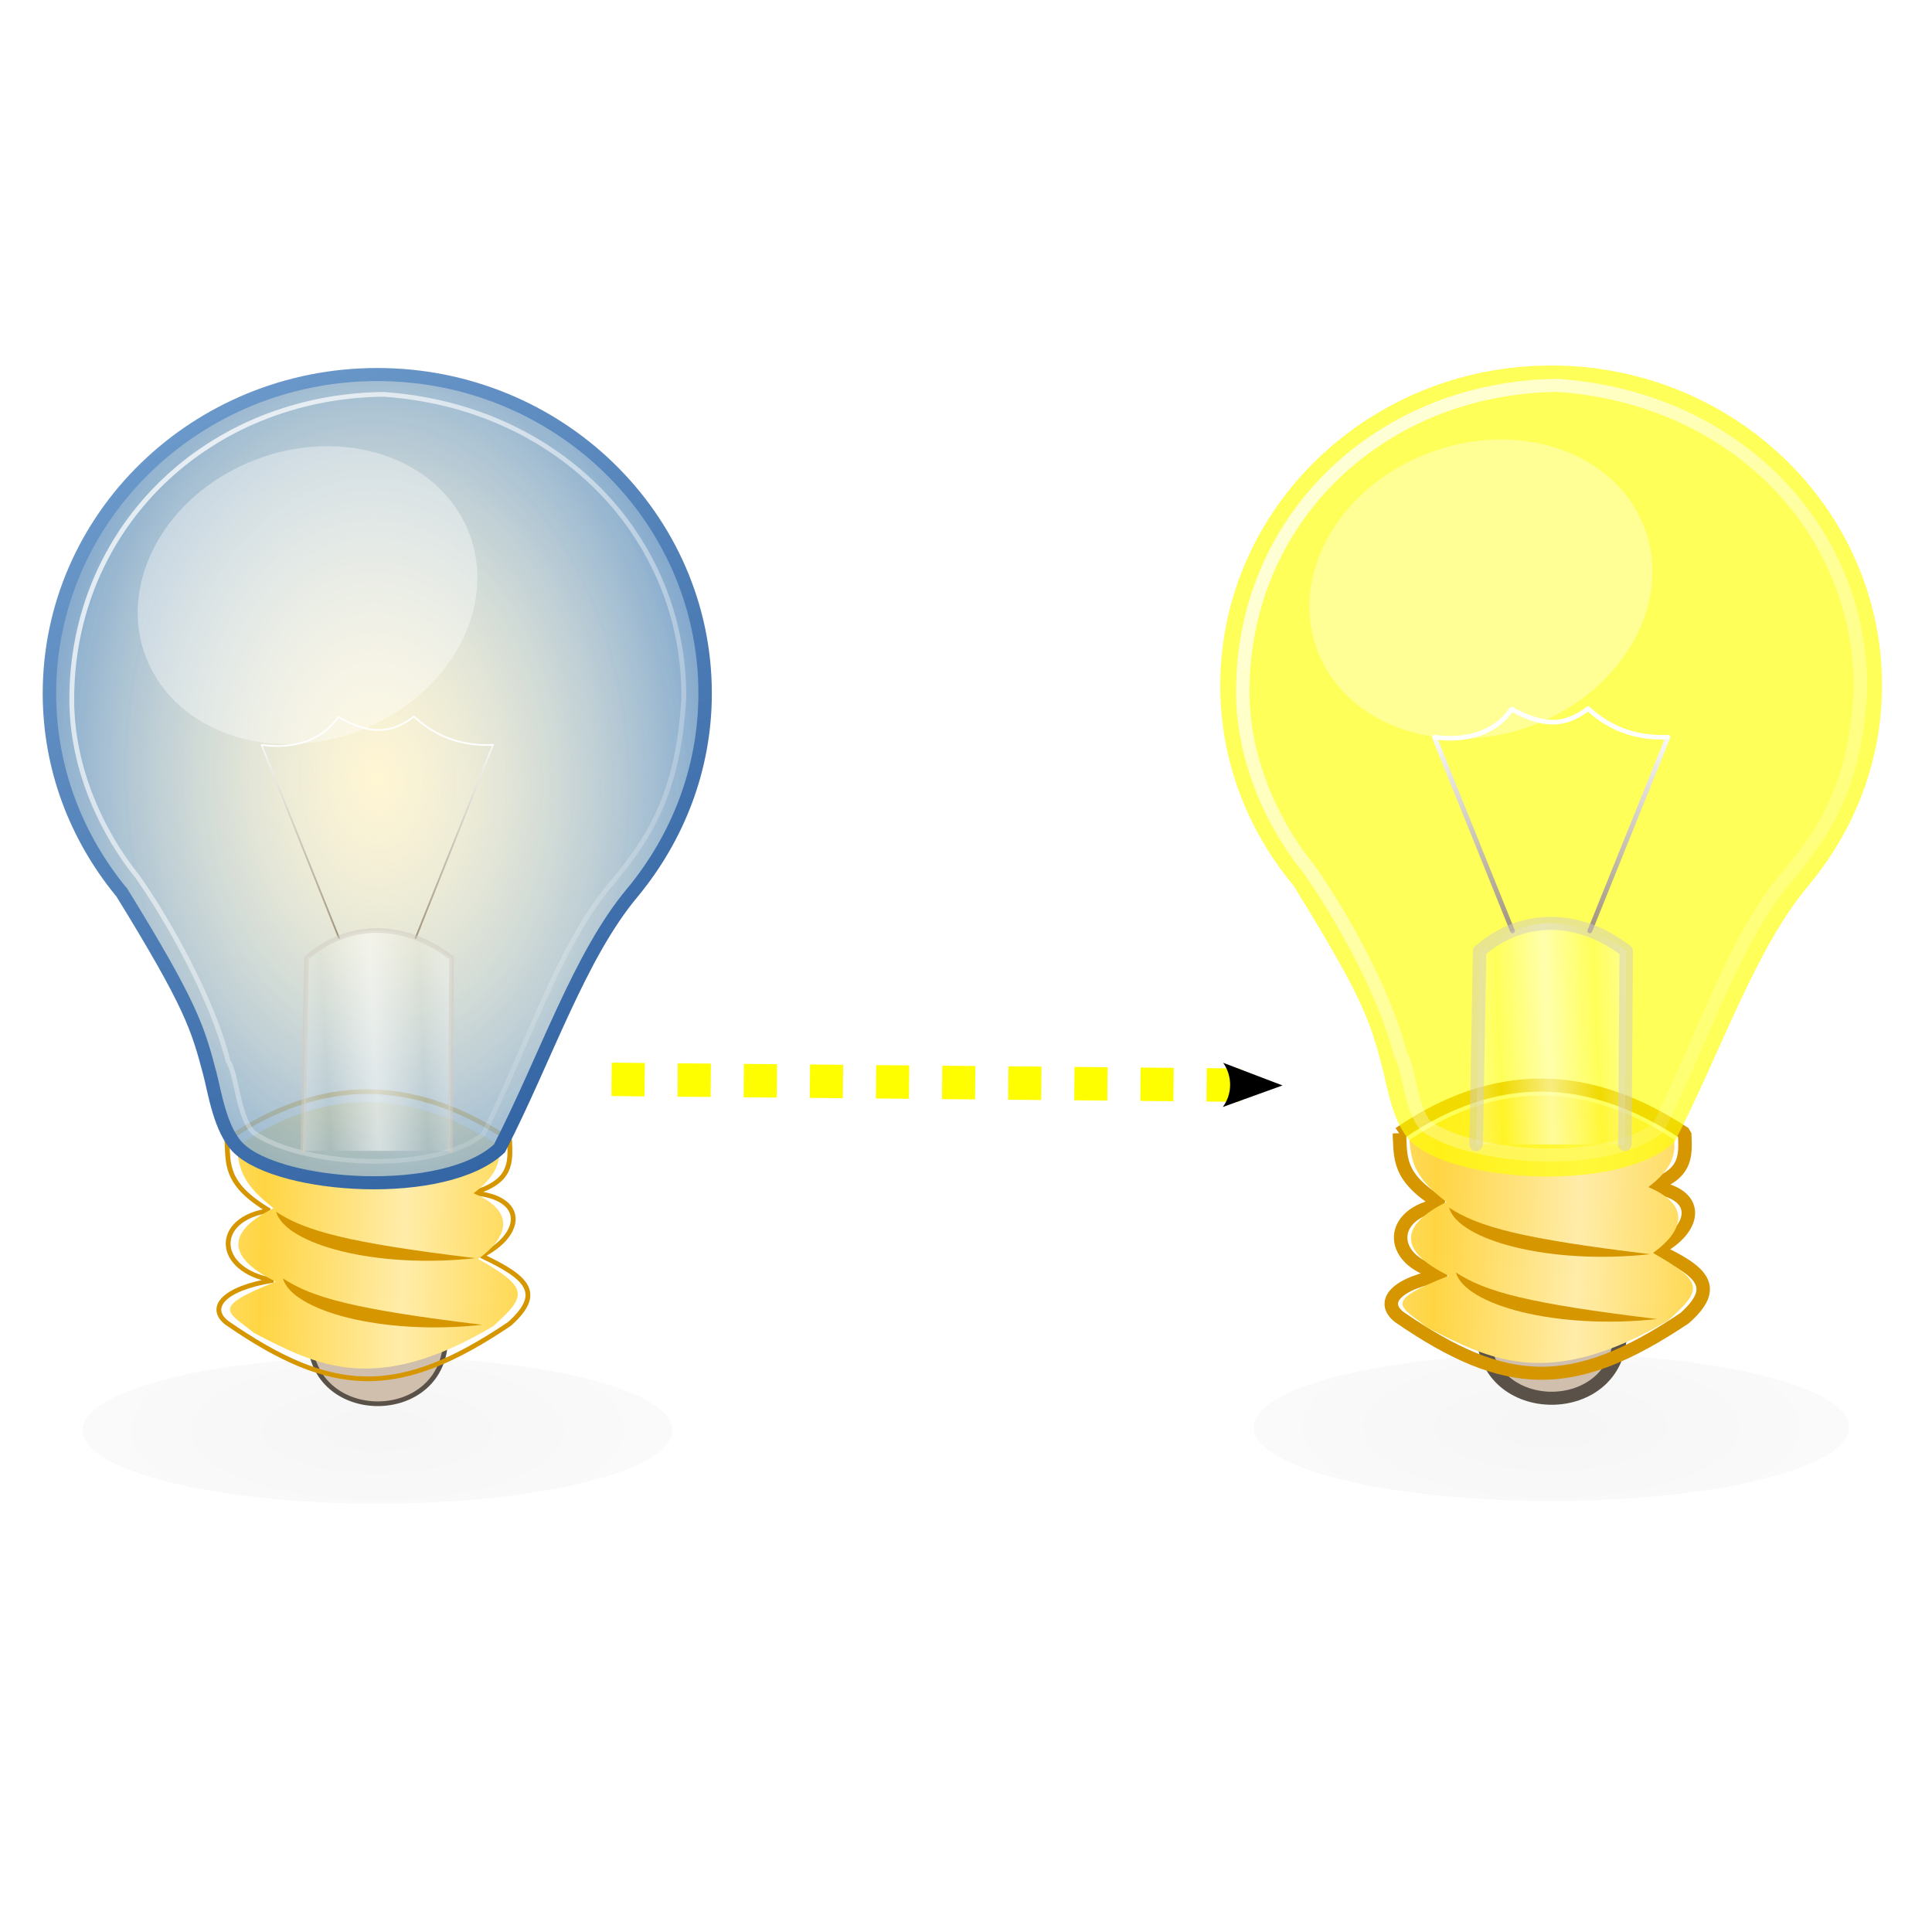 <?xml version="1.0" encoding="UTF-8" standalone="no"?>
<svg
   viewBox="0 0 128 128"
   version="1.1"
   id="svg73"
   sodipodi:docname="ampoule_action_on.svg"
   width="128"
   height="128"
   inkscape:export-filename="/home/sebastien/SRC/trunk/Watchdogd/IHM/img/ampoule_off.png"
   inkscape:export-xdpi="1276"
   inkscape:export-ydpi="1276"
   inkscape:version="1.1 (c68e22c387, 2021-05-23)"
   xmlns:inkscape="http://www.inkscape.org/namespaces/inkscape"
   xmlns:sodipodi="http://sodipodi.sourceforge.net/DTD/sodipodi-0.dtd"
   xmlns:xlink="http://www.w3.org/1999/xlink"
   xmlns="http://www.w3.org/2000/svg"
   xmlns:svg="http://www.w3.org/2000/svg"
   xmlns:rdf="http://www.w3.org/1999/02/22-rdf-syntax-ns#"
   xmlns:cc="http://creativecommons.org/ns#"
   xmlns:dc="http://purl.org/dc/elements/1.1/">
  <sodipodi:namedview
     pagecolor="#454545"
     bordercolor="#666666"
     borderopacity="1"
     objecttolerance="10"
     gridtolerance="10"
     guidetolerance="10"
     inkscape:pageopacity="0"
     inkscape:pageshadow="2"
     inkscape:window-width="1920"
     inkscape:window-height="979"
     id="namedview75"
     showgrid="false"
     inkscape:zoom="5.8499858"
     inkscape:cx="75.470269"
     inkscape:cy="58.632621"
     inkscape:window-x="0"
     inkscape:window-y="0"
     inkscape:window-maximized="1"
     inkscape:current-layer="svg73"
     inkscape:pagecheckerboard="true"
     fit-margin-top="0"
     fit-margin-left="0"
     fit-margin-right="0"
     fit-margin-bottom="0"
     inkscape:connector-spacing="3" />
  <defs
     id="defs39">
    <marker
       style="overflow:visible"
       id="Arrow2Mend"
       refX="0"
       refY="0"
       orient="auto"
       inkscape:stockid="Arrow2Mend"
       inkscape:isstock="true">
      <path
         transform="scale(-0.6)"
         d="M 8.719,4.034 -2.207,0.016 8.719,-4.002 c -1.745,2.372 -1.735,5.617 -6e-7,8.035 z"
         style="fill:context-stroke;fill-rule:evenodd;stroke-width:0.625;stroke-linejoin:round"
         id="path1341" />
    </marker>
    <marker
       style="overflow:visible"
       id="TriangleOutL"
       refX="0"
       refY="0"
       orient="auto"
       inkscape:stockid="TriangleOutL"
       inkscape:isstock="true">
      <path
         transform="scale(0.8)"
         style="fill:context-stroke;fill-rule:evenodd;stroke:context-stroke;stroke-width:1pt"
         d="M 5.77,0 -2.88,5 V -5 Z"
         id="path1456" />
    </marker>
    <marker
       style="overflow:visible"
       id="Arrow2Sstart"
       refX="0"
       refY="0"
       orient="auto"
       inkscape:stockid="Arrow2Sstart"
       inkscape:isstock="true">
      <path
         transform="matrix(0.3,0,0,0.3,-0.69,0)"
         d="M 8.719,4.034 -2.207,0.016 8.719,-4.002 c -1.745,2.372 -1.735,5.617 -6e-7,8.035 z"
         style="fill:context-stroke;fill-rule:evenodd;stroke-width:0.625;stroke-linejoin:round"
         id="path1344" />
    </marker>
    <marker
       style="overflow:visible"
       id="Arrow2Send"
       refX="0"
       refY="0"
       orient="auto"
       inkscape:stockid="Arrow2Send"
       inkscape:isstock="true">
      <path
         transform="matrix(-0.3,0,0,-0.3,0.69,0)"
         d="M 8.719,4.034 -2.207,0.016 8.719,-4.002 c -1.745,2.372 -1.735,5.617 -6e-7,8.035 z"
         style="fill:context-stroke;fill-rule:evenodd;stroke-width:0.625;stroke-linejoin:round"
         id="path1347" />
    </marker>
    <marker
       style="overflow:visible"
       id="Arrow2Lend"
       refX="0"
       refY="0"
       orient="auto"
       inkscape:stockid="Arrow2Lend"
       inkscape:isstock="true">
      <path
         transform="matrix(-1.1,0,0,-1.1,-1.1,0)"
         d="M 8.719,4.034 -2.207,0.016 8.719,-4.002 c -1.745,2.372 -1.735,5.617 -6e-7,8.035 z"
         style="fill:context-stroke;fill-rule:evenodd;stroke-width:0.625;stroke-linejoin:round"
         id="path1335" />
    </marker>
    <marker
       style="overflow:visible"
       id="Arrow1Lend"
       refX="0"
       refY="0"
       orient="auto"
       inkscape:stockid="Arrow1Lend"
       inkscape:isstock="true">
      <path
         transform="matrix(-0.8,0,0,-0.8,-10,0)"
         style="fill:context-stroke;fill-rule:evenodd;stroke:context-stroke;stroke-width:1pt"
         d="M 0,0 5,-5 -12.5,0 5,5 Z"
         id="path1317" />
    </marker>
    <filter
       id="k"
       x="-0.106"
       y="-0.415"
       width="1.212"
       height="1.831">
      <feGaussianBlur
         stdDeviation="1.154"
         id="feGaussianBlur2" />
    </filter>
    <linearGradient
       id="j"
       x1="18.929"
       x2="25.179"
       y1="1045.3"
       y2="1045.5"
       gradientUnits="userSpaceOnUse"
       spreadMethod="reflect">
      <stop
         stop-color="#ffd543"
         offset="0"
         id="stop5" />
      <stop
         stop-color="#ffeca9"
         offset="1"
         id="stop7" />
    </linearGradient>
    <linearGradient
       id="i"
       x1="9.076"
       x2="31.059"
       y1="1006.4"
       y2="1040.4"
       gradientUnits="userSpaceOnUse">
      <stop
         stop-color="#729fcf"
         offset="0"
         id="stop10" />
      <stop
         stop-color="#3465a4"
         offset="1"
         id="stop12" />
    </linearGradient>
    <linearGradient
       id="b">
      <stop
         stop-color="#fff"
         offset="0"
         id="stop15" />
      <stop
         stop-color="#fff"
         stop-opacity="0"
         offset="1"
         id="stop17" />
    </linearGradient>
    <linearGradient
       id="a">
      <stop
         stop-color="#fff"
         offset="0"
         id="stop20" />
      <stop
         stop-color="#837356"
         offset="1"
         id="stop22" />
    </linearGradient>
    <linearGradient
       id="h"
       x1="15.536"
       x2="42.623"
       y1="1010.8"
       y2="1035"
       gradientUnits="userSpaceOnUse"
       xlink:href="#b" />
    <linearGradient
       id="g"
       x1="21.732"
       x2="21.571"
       y1="21.438"
       y2="31.795"
       gradientTransform="matrix(0.719,-0.28,0.462,1.185,-6.21,1005.7)"
       gradientUnits="userSpaceOnUse"
       xlink:href="#a" />
    <linearGradient
       id="f"
       x1="21.732"
       x2="21.571"
       y1="21.438"
       y2="31.795"
       gradientTransform="matrix(-0.719,-0.28,-0.462,1.185,53.825,1005.7)"
       gradientUnits="userSpaceOnUse"
       xlink:href="#a" />
    <linearGradient
       id="e"
       x1="23.887"
       x2="26.034"
       y1="1036.2"
       y2="1036.1"
       gradientUnits="userSpaceOnUse"
       xlink:href="#b"
       spreadMethod="reflect" />
    <radialGradient
       id="d"
       cx="-12.895"
       cy="47.333"
       r="15.813"
       gradientTransform="matrix(1,0,0,0.386,0,29.058)"
       gradientUnits="userSpaceOnUse">
      <stop
         offset="0"
         id="stop29" />
      <stop
         stop-opacity=".389"
         offset="1"
         id="stop31" />
    </radialGradient>
    <radialGradient
       id="c"
       cx="23.656"
       cy="18.72"
       r="15"
       gradientTransform="matrix(0.999,-0.035,0.051,1.46,-0.574,997.5)"
       gradientUnits="userSpaceOnUse">
      <stop
         stop-color="#fff"
         stop-opacity=".337"
         offset="0"
         id="stop34" />
      <stop
         stop-color="#729fcf"
         stop-opacity=".89"
         offset="1"
         id="stop36" />
    </radialGradient>
    <radialGradient
       id="d-3"
       cx="-12.895"
       cy="47.333"
       r="15.813"
       gradientTransform="matrix(1,0,0,0.386,0,29.058)"
       gradientUnits="userSpaceOnUse">
      <stop
         offset="0"
         id="stop29-6" />
      <stop
         stop-opacity=".389"
         offset="1"
         id="stop31-7" />
    </radialGradient>
    <filter
       id="k-5"
       x="-0.106"
       y="-0.415"
       width="1.212"
       height="1.831">
      <feGaussianBlur
         stdDeviation="1.154"
         id="feGaussianBlur2-3" />
    </filter>
    <linearGradient
       inkscape:collect="always"
       xlink:href="#j"
       id="linearGradient932"
       gradientUnits="userSpaceOnUse"
       x1="18.929"
       y1="1045.3"
       x2="25.179"
       y2="1045.5"
       spreadMethod="reflect" />
    <linearGradient
       inkscape:collect="always"
       xlink:href="#b"
       id="linearGradient934"
       gradientUnits="userSpaceOnUse"
       x1="15.536"
       y1="1010.8"
       x2="42.623"
       y2="1035" />
    <linearGradient
       inkscape:collect="always"
       xlink:href="#a"
       id="linearGradient936"
       gradientUnits="userSpaceOnUse"
       gradientTransform="matrix(0.719,-0.28,0.462,1.185,-6.21,1005.7)"
       x1="21.732"
       y1="21.438"
       x2="21.571"
       y2="31.795" />
    <linearGradient
       inkscape:collect="always"
       xlink:href="#a"
       id="linearGradient938"
       gradientUnits="userSpaceOnUse"
       gradientTransform="matrix(-0.719,-0.28,-0.462,1.185,53.825,1005.7)"
       x1="21.732"
       y1="21.438"
       x2="21.571"
       y2="31.795" />
    <linearGradient
       inkscape:collect="always"
       xlink:href="#b"
       id="linearGradient940"
       gradientUnits="userSpaceOnUse"
       x1="23.887"
       y1="1036.2"
       x2="26.034"
       y2="1036.1"
       spreadMethod="reflect" />
    <linearGradient
       inkscape:collect="always"
       xlink:href="#j"
       id="linearGradient1590"
       gradientUnits="userSpaceOnUse"
       x1="18.929"
       y1="1045.3"
       x2="25.179"
       y2="1045.5"
       spreadMethod="reflect" />
  </defs>
  <path
     transform="matrix(1.498,0,0,1.457,44.321,25.796)"
     d="m 0.148,47.333 c 0,1.842 -5.84,3.335 -13.043,3.335 -7.204,0 -13.043,-1.493 -13.043,-3.335 0,-1.842 5.84,-3.335 13.043,-3.335 7.204,0 13.043,1.493 13.043,3.335 z"
     fill="url(#d)"
     filter="url(#k)"
     opacity="0.193"
     id="path41"
     style="fill:url(#d);stroke-width:0.595" />
  <g
     transform="matrix(1.498,0,0,1.457,-10.975,-1440.345)"
     id="g71"
     style="stroke-width:0.595">
    <path
       d="m 21.035,1049.4 h 6 c 0,4 -6,4 -6,0 z"
       fill="#d0bfac"
       stroke="#5a5249"
       id="path43"
       style="stroke-width:0.213" />
    <path
       d="m 17.362,1040.4 c 4.167,-2.946 8.271,-2.896 12.501,0 0.047,1.055 0.101,1.887 -1.607,2.415 2.391,0.205 2.207,1.916 0.357,2.857 2.052,0.988 2.765,1.695 1.25,3.096 -4.904,3.399 -7.823,3.282 -12.501,-0.045 -0.833,-0.66 -0.222,-1.56 2.054,-1.936 -2.586,-0.435 -2.681,-2.809 -0.179,-3.17 -1.993,-1.219 -1.807,-2.132 -1.875,-3.218 z"
       fill="none"
       stroke="#d59600"
       stroke-linecap="square"
       stroke-linejoin="bevel"
       id="path45"
       style="stroke-width:0.213" />
    <path
       d="m 17.804,1040.7 c 4.167,-2.946 8.095,-2.406 11.585,-0.032 0.141,0.818 -0.278,1.508 -1.118,2.162 2.407,1.057 0.897,2.5 0.199,2.983 2.257,1.319 2.181,1.663 0.666,3.065 -5.251,3.194 -7.823,1.767 -10.575,0.302 -1.133,-0.96 -2.022,-1.118 0.965,-2.33 -2.317,-1.177 -2.066,-2.335 -0.1,-3.343 -1.35,-1.07 -1.539,-1.745 -1.623,-2.808 z"
       fill="url(#j)"
       id="path47"
       style="fill:url(#linearGradient1590);stroke-width:0.213" />
    <path
       d="m 24.013,1005.6 c -8.008,0 -14.5,6.492 -14.5,14.5 0,3.408 1.188,6.525 3.156,9 l 0.031,0.031 c 3.085,5.146 3.372,6.173 3.906,8.25 0.214,0.831 0.457,2.591 1.281,3.406 1.846,1.824 9.116,2.335 11.531,0 2.069,-4.148 3.529,-8.744 5.875,-11.625 2,-2.486 3.219,-5.623 3.219,-9.062 0,-8.008 -6.492,-14.5 -14.5,-14.5 z"
       fill="#ffc803"
       opacity="0.26"
       id="path49"
       style="stroke-width:0.213" />
    <path
       d="m 24.013,1005.6 c -8.008,0 -14.5,6.492 -14.5,14.5 0,3.408 1.188,6.525 3.156,9 l 0.031,0.031 c 3.085,5.146 3.372,6.173 3.906,8.25 0.214,0.831 0.457,2.591 1.281,3.406 1.846,1.824 9.116,2.335 11.531,0 2.069,-4.148 3.529,-8.744 5.875,-11.625 2,-2.486 3.219,-5.623 3.219,-9.062 0,-8.008 -6.492,-14.5 -14.5,-14.5 z"
       fill="url(#c)"
       stroke="url(#i)"
       stroke-width="0.595"
       id="path51"
       style="fill:url(#c);stroke:url(#i)" />
    <path
       d="m 24.3,1006.5 c -7.789,0.089 -13.811,6.053 -13.799,13.897 0.005,3.288 1.472,6.213 2.896,8.021 1.256,1.822 3.312,5.487 4.011,8.393 0.389,0.55 0.426,2.513 1.129,3.255 2.026,1.495 7.752,1.954 10.164,0.089 1.932,-4.003 3.294,-8.405 5.484,-11.186 1.829,-2.216 3.153,-4.272 3.385,-8.7 0.023,-7.237 -5.472,-13.21 -13.269,-13.768 z"
       fill="none"
       opacity="0.75"
       stroke="url(#h)"
       id="path53"
       style="stroke:url(#h);stroke-width:0.213" />
    <g
       transform="translate(0.206,-3.457)"
       fill="none"
       stroke-linecap="round"
       id="g61"
       style="stroke-width:0.213">
      <path
         d="m 18.69,1025.9 3.425,8.782"
         stroke="url(#g)"
         id="path55"
         style="stroke:url(#g);stroke-width:0.076" />
      <path
         d="m 28.925,1025.9 -3.425,8.782"
         stroke="url(#f)"
         id="path57"
         style="stroke:url(#f);stroke-width:0.076" />
      <path
         d="m 18.728,1025.9 c 1.097,0.167 2.558,-0.051 3.348,-1.272 1.05,0.592 2.122,0.973 3.348,-0.022 0.793,0.747 1.878,1.359 3.482,1.295"
         stroke="#ffffff"
         stroke-linejoin="round"
         id="path59"
         style="stroke-width:0.076" />
    </g>
    <path
       d="m 20.725,1040.9 0.153,-8.77 c 1.875,-1.686 4.355,-1.646 6.424,0 l -0.059,8.77"
       fill="url(#e)"
       opacity="0.5"
       stroke="#d3cdc2"
       stroke-linecap="round"
       stroke-linejoin="round"
       id="path63"
       style="fill:url(#e);stroke-width:0.213" />
    <path
       transform="matrix(1.088,-0.491,0.516,1.143,-1.588,1004.4)"
       d="m 19.761,15.549 c 0,2.894 -2.883,5.24 -6.44,5.24 -3.557,0 -6.44,-2.346 -6.44,-5.24 0,-2.894 2.883,-5.24 6.44,-5.24 3.557,0 6.44,2.346 6.44,5.24 z"
       fill="#ffffff"
       opacity="0.37"
       id="path65"
       style="stroke-width:0.213" />
    <path
       transform="translate(0,1004.4)"
       d="m 19.538,39.271 c 1.297,0.875 3.139,1.403 8.816,2.11 -4.42,0.495 -8.409,-0.631 -8.816,-2.11 z"
       fill="#d59600"
       id="path67"
       style="stroke-width:0.213" />
    <path
       d="m 19.838,1046.7 c 1.297,0.875 3.139,1.403 8.816,2.11 -4.42,0.495 -8.409,-0.631 -8.816,-2.11 z"
       fill="#d59600"
       id="path69"
       style="stroke-width:0.213" />
  </g>
  <path
     transform="matrix(1.512,0,0,1.462,122.279,25.365)"
     d="m 0.148,47.333 c 0,1.842 -5.84,3.335 -13.043,3.335 -7.204,0 -13.043,-1.493 -13.043,-3.335 0,-1.842 5.84,-3.335 13.043,-3.335 7.204,0 13.043,1.493 13.043,3.335 z"
     fill="url(#d)"
     filter="url(#k)"
     opacity="0.193"
     id="path41-7"
     style="fill:url(#d-3);stroke-width:0.591;filter:url(#k-5)" />
  <path
     d="m 21.035,1049.4 h 6 c 0,4 -6,4 -6,0 z"
     fill="#d0bfac"
     stroke="#5a5249"
     id="path43-0"
     transform="matrix(1.512,0,0,1.462,66.461,-1445.971)"
     style="stroke-width:0.591" />
  <path
     d="m 17.362,1040.4 c 4.167,-2.946 8.271,-2.896 12.501,0 0.047,1.055 0.101,1.887 -1.607,2.415 2.391,0.205 2.207,1.916 0.357,2.857 2.052,0.988 2.765,1.695 1.25,3.096 -4.904,3.399 -7.823,3.282 -12.501,-0.045 -0.833,-0.66 -0.222,-1.56 2.054,-1.936 -2.586,-0.435 -2.681,-2.809 -0.179,-3.17 -1.993,-1.219 -1.807,-2.132 -1.875,-3.218 z"
     fill="none"
     stroke="#d59600"
     stroke-linecap="square"
     stroke-linejoin="bevel"
     id="path45-9"
     transform="matrix(1.512,0,0,1.462,66.461,-1445.971)"
     style="stroke-width:0.591" />
  <path
     d="m 17.804,1040.7 c 4.167,-2.946 8.095,-2.406 11.585,-0.032 0.141,0.818 -0.278,1.508 -1.118,2.162 2.407,1.057 0.897,2.5 0.199,2.983 2.257,1.319 2.181,1.663 0.666,3.065 -5.251,3.194 -7.823,1.767 -10.575,0.302 -1.133,-0.96 -2.022,-1.118 0.965,-2.33 -2.317,-1.177 -2.066,-2.335 -0.1,-3.343 -1.35,-1.07 -1.539,-1.745 -1.623,-2.808 z"
     fill="url(#j)"
     id="path47-3"
     transform="matrix(1.512,0,0,1.462,66.461,-1445.971)"
     style="fill:url(#linearGradient932);stroke-width:0.591" />
  <path
     d="m 24.013,1005.6 c -8.008,0 -14.5,6.492 -14.5,14.5 0,3.408 1.188,6.525 3.156,9 l 0.031,0.031 c 3.085,5.146 3.372,6.173 3.906,8.25 0.214,0.831 0.457,2.591 1.281,3.406 1.846,1.824 9.116,2.335 11.531,0 2.069,-4.148 3.529,-8.744 5.875,-11.625 2,-2.486 3.219,-5.623 3.219,-9.062 0,-8.008 -6.492,-14.5 -14.5,-14.5 z"
     fill="#ffc803"
     opacity="0.65"
     id="path49-6"
     style="display:inline;fill:#ffff00;stroke-width:0.591"
     transform="matrix(1.512,0,0,1.462,66.461,-1445.971)" />
  <path
     d="m 24.3,1006.5 c -7.789,0.089 -13.811,6.053 -13.799,13.897 0.005,3.288 1.472,6.213 2.896,8.021 1.256,1.822 3.312,5.487 4.011,8.393 0.389,0.55 0.426,2.513 1.129,3.255 2.026,1.495 7.752,1.954 10.164,0.089 1.932,-4.003 3.294,-8.405 5.484,-11.186 1.829,-2.216 3.153,-4.272 3.385,-8.7 0.023,-7.237 -5.472,-13.21 -13.269,-13.768 z"
     fill="none"
     opacity="0.75"
     stroke="url(#h)"
     id="path53-0"
     transform="matrix(1.512,0,0,1.462,66.461,-1445.971)"
     style="stroke:url(#linearGradient934);stroke-width:0.591" />
  <g
     transform="matrix(1.512,0,0,1.462,66.772,-1451.025)"
     fill="none"
     stroke-linecap="round"
     id="g61-6"
     style="stroke-width:0.591">
    <path
       d="m 18.69,1025.9 3.425,8.782"
       stroke="url(#g)"
       id="path55-2"
       style="stroke:url(#linearGradient936);stroke-width:0.21" />
    <path
       d="m 28.925,1025.9 -3.425,8.782"
       stroke="url(#f)"
       id="path57-6"
       style="stroke:url(#linearGradient938);stroke-width:0.21" />
    <path
       d="m 18.728,1025.9 c 1.097,0.167 2.558,-0.051 3.348,-1.272 1.05,0.592 2.122,0.973 3.348,-0.022 0.793,0.747 1.878,1.359 3.482,1.295"
       stroke="#ffffff"
       stroke-linejoin="round"
       id="path59-1"
       style="stroke-width:0.21" />
  </g>
  <path
     d="m 20.725,1040.9 0.153,-8.77 c 1.875,-1.686 4.355,-1.646 6.424,0 l -0.059,8.77"
     fill="url(#e)"
     opacity="0.5"
     stroke="#d3cdc2"
     stroke-linecap="round"
     stroke-linejoin="round"
     id="path63-8"
     style="display:inline;fill:url(#linearGradient940);stroke-width:0.591"
     transform="matrix(1.512,0,0,1.462,66.461,-1445.971)" />
  <path
     transform="matrix(1.646,-0.718,0.78,1.672,64.059,22.594)"
     d="m 19.761,15.549 c 0,2.894 -2.883,5.24 -6.44,5.24 -3.557,0 -6.44,-2.346 -6.44,-5.24 0,-2.894 2.883,-5.24 6.44,-5.24 3.557,0 6.44,2.346 6.44,5.24 z"
     fill="#ffffff"
     opacity="0.37"
     id="path65-7"
     style="display:inline;stroke-width:0.591" />
  <path
     transform="matrix(1.512,0,0,1.462,66.461,22.594)"
     d="m 19.538,39.271 c 1.297,0.875 3.139,1.403 8.816,2.11 -4.42,0.495 -8.409,-0.631 -8.816,-2.11 z"
     fill="#d59600"
     id="path67-9"
     style="display:inline;stroke-width:0.591" />
  <path
     d="m 19.838,1046.7 c 1.297,0.875 3.139,1.403 8.816,2.11 -4.42,0.495 -8.409,-0.631 -8.816,-2.11 z"
     fill="#d59600"
     id="path69-2"
     style="display:inline;stroke-width:0.591"
     transform="matrix(1.512,0,0,1.462,66.461,-1445.971)" />
  <path
     style="display:inline;fill:#ffff00;fill-rule:evenodd;stroke:#fffe00;stroke-width:5.368;stroke-linecap:butt;stroke-linejoin:miter;stroke-miterlimit:3;stroke-dasharray:5.368, 5.368;stroke-dashoffset:0;stroke-opacity:1;marker-end:url(#Arrow2Mend)"
     d="M 58.195,47.053 165.19,48.027"
     id="path982"
     inkscape:connector-type="polyline"
     inkscape:connector-curvature="0"
     transform="matrix(0.408,0,0,0.412,16.776,52.125)"
     sodipodi:nodetypes="ccc" />
</svg>
